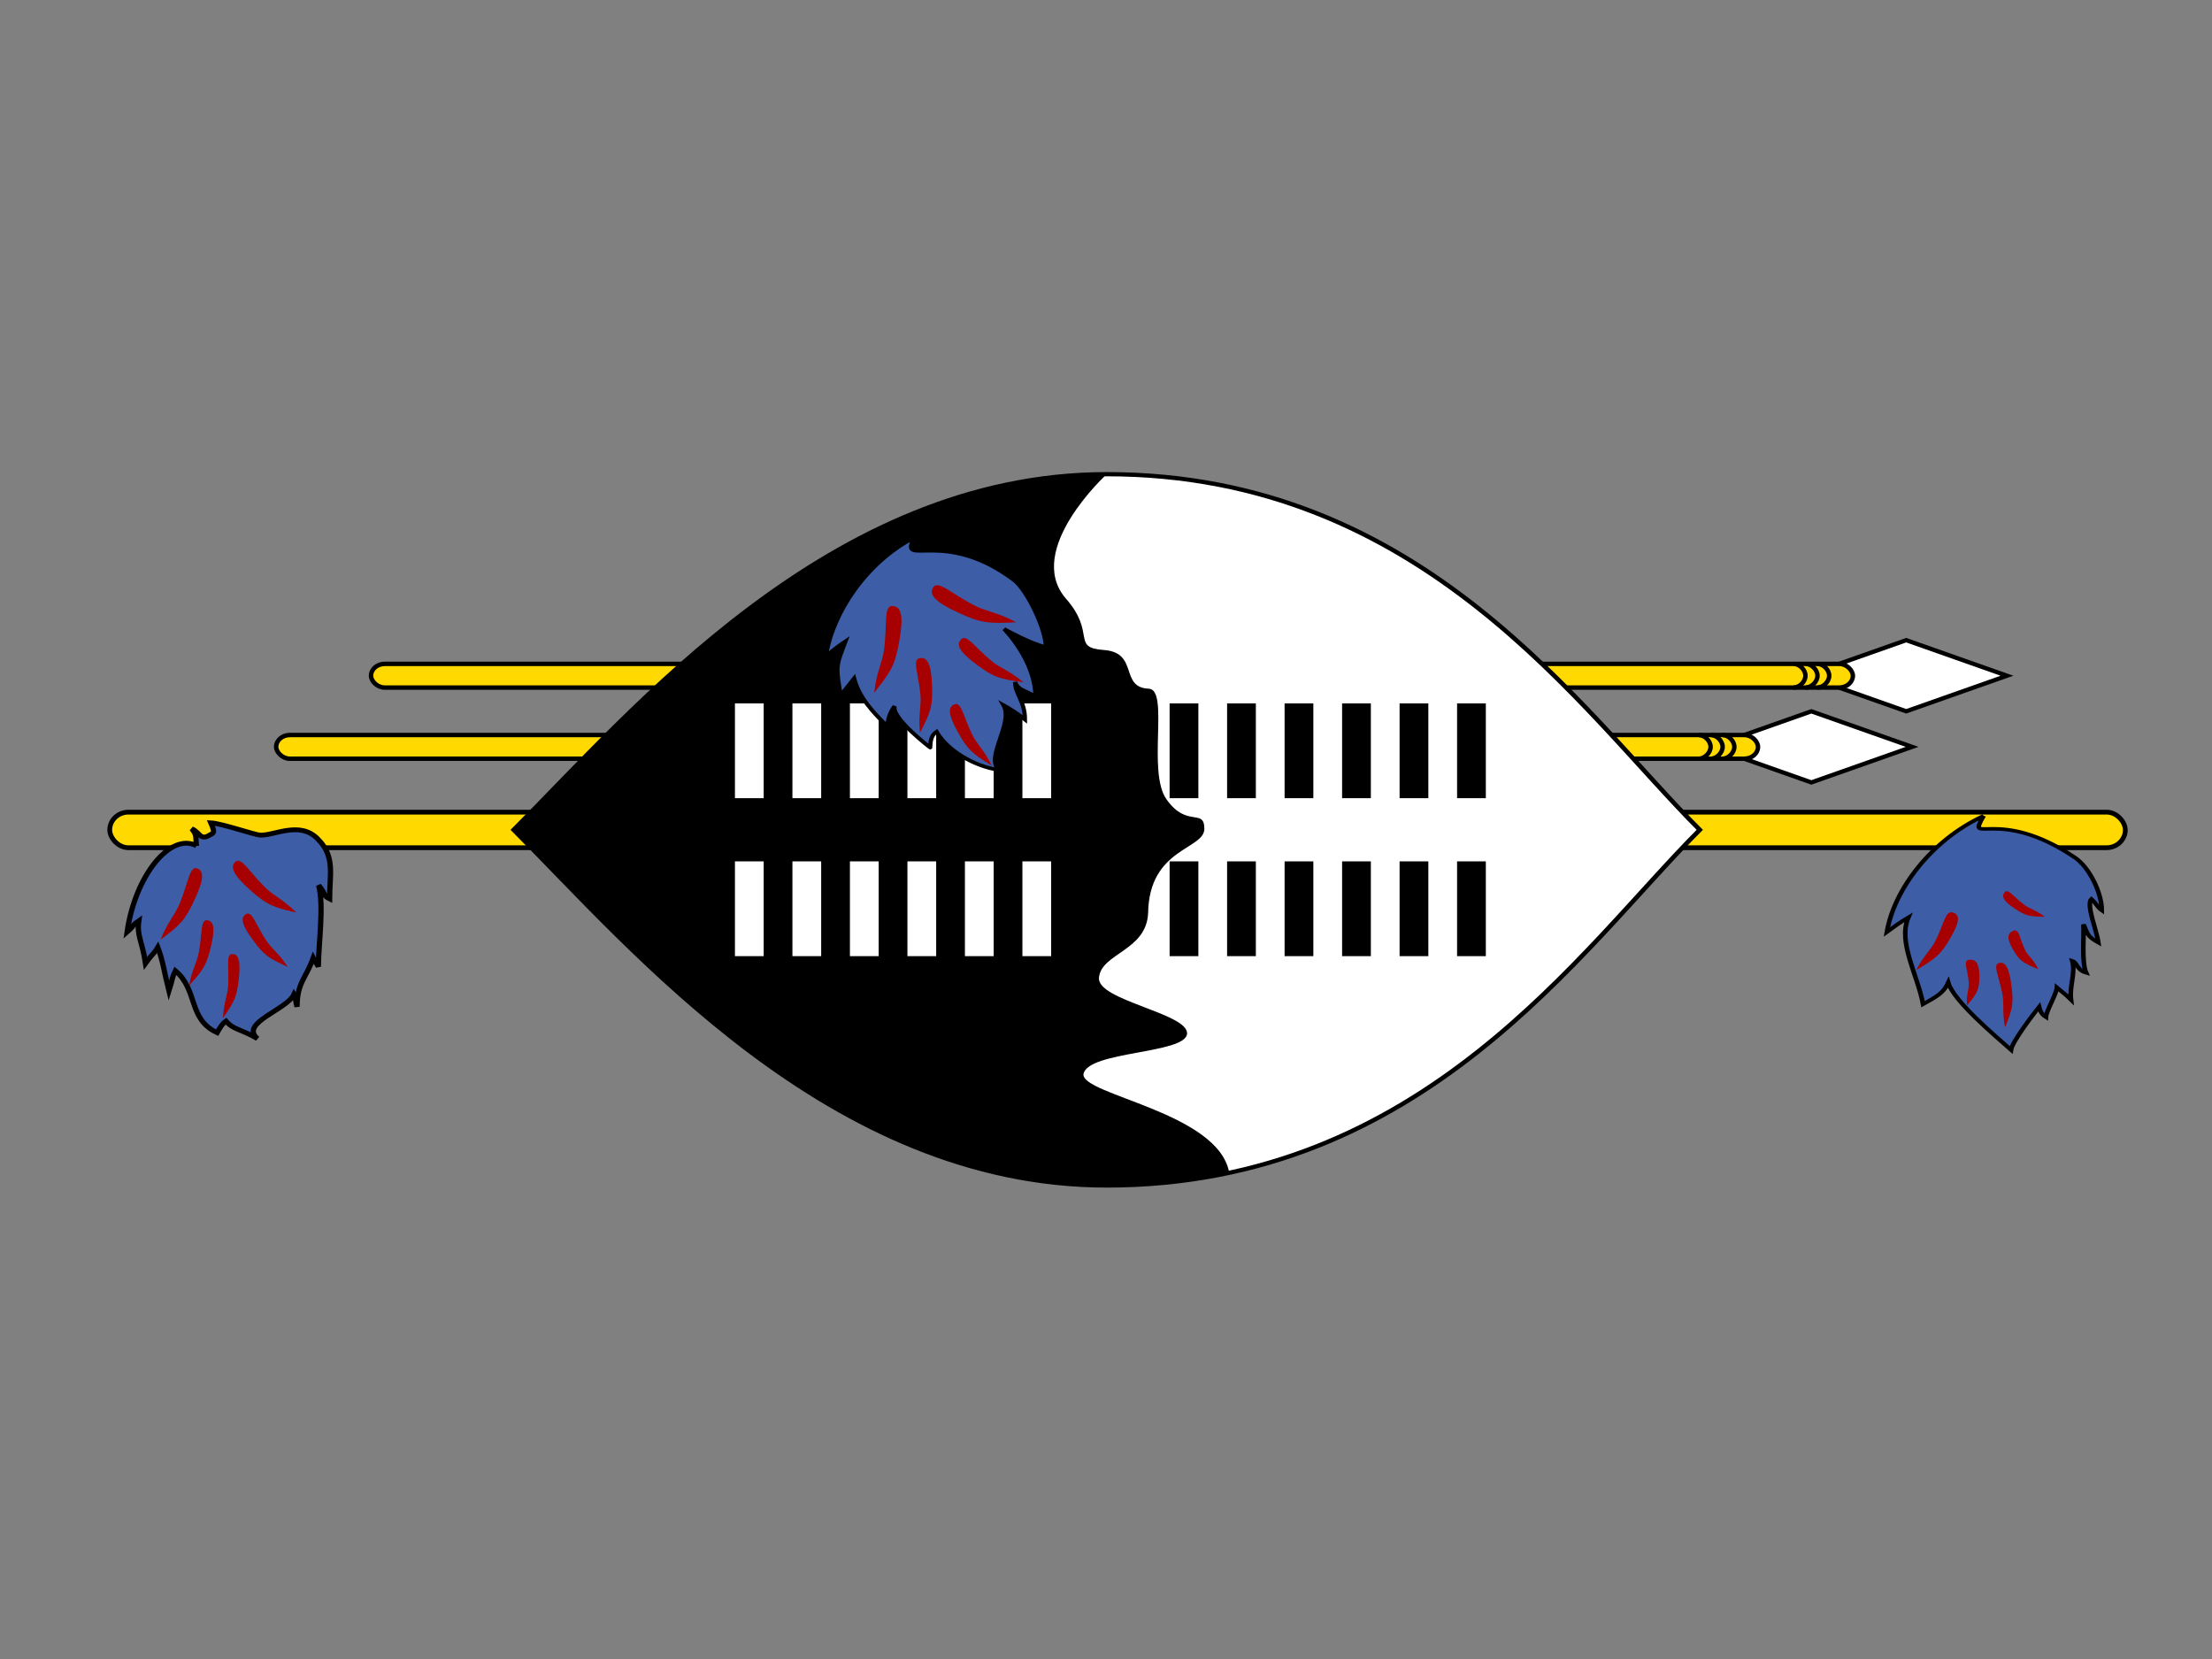<?xml version="1.0" encoding="UTF-8" standalone="no"?>
<!-- Created with Sodipodi ("http://www.sodipodi.com/") -->

<svg
   xmlns:dc="http://purl.org/dc/elements/1.1/"
   xmlns:cc="http://creativecommons.org/ns#"
   xmlns:rdf="http://www.w3.org/1999/02/22-rdf-syntax-ns#"
   xmlns:svg="http://www.w3.org/2000/svg"
   xmlns="http://www.w3.org/2000/svg"
   xmlns:sodipodi="http://sodipodi.sourceforge.net/DTD/sodipodi-0.dtd"
   xmlns:inkscape="http://www.inkscape.org/namespaces/inkscape"
   id="svg548"
   height="480"
   width="640"
   version="1.1"
   inkscape:version="0.91 r13725"
   sodipodi:docname="sz.svg">
  <rect width="100%" height="100%" fill="#808080" stroke="none"/>
  <sodipodi:namedview
     pagecolor="#ffffff"
     bordercolor="#666666"
     borderopacity="1"
     objecttolerance="10"
     gridtolerance="10"
     guidetolerance="10"
     inkscape:pageopacity="0"
     inkscape:pageshadow="2"
     inkscape:window-width="640"
     inkscape:window-height="480"
     id="namedview74"
     showgrid="false"
     inkscape:zoom="0.49166667"
     inkscape:cx="320"
     inkscape:cy="321.35593"
     inkscape:window-x="0"
     inkscape:window-y="0"
     inkscape:window-maximized="0"
     inkscape:current-layer="flag" />
  <defs
     id="defs550">
    <clipPath
       id="clipPath4924"
       clipPathUnits="userSpaceOnUse">
      <rect
         id="rect4926"
         fill-opacity="0.67"
         height="512"
         width="682.67"
         y="-0"
         x="-85.333" />
    </clipPath>
  </defs>
  <g
     id="flag"
     clip-path="url(#clipPath4924)"
     transform="matrix(.938 0 0 .938 80 0)">
    <rect
       id="rect969"
       fill-rule="evenodd"
       rx="5.767"
       ry="5.851"
       height="10.971"
       width="621.71"
       stroke="#000"
       y="250.51"
       x="-51.439"
       stroke-width="1.474"
       fill="#ffd900" />
    <g
       id="g978"
       stroke="#000"
       transform="matrix(1.032 0 0 1.032 -757.03 -25.6)">
      <path
         id="path971"
         d="m-106.3 265.75-88.583 35.433 88.583 35.433 88.582-35.433-88.582-35.433z"
         fill-rule="evenodd"
         transform="matrix(0.34 0 0 0.3 1256.8 136.42)"
         stroke-width="4.175"
         fill="#fff" />
      <rect
         id="rect968"
         fill-rule="evenodd"
         rx="4.108"
         ry="3.78"
         height="7.087"
         width="442.91"
         y="223.23"
         x="761.81"
         stroke-width="1.333"
         fill="#ffd900" />
      <path
         id="path975"
         d="m1224.4 279.92c-3.54 0-7.09-3.544-7.09-7.087s3.55-7.087 7.09-7.087"
         transform="matrix(-.5 0 0 0.5 1806.3 90.354)"
         stroke-width="2.667"
         fill="none" />
      <path
         id="path976"
         d="m1224.4 279.92c-3.54 0-7.09-3.544-7.09-7.087s3.55-7.087 7.09-7.087"
         transform="matrix(-.5 0 0 0.5 1802.8 90.354)"
         stroke-width="2.667"
         fill="none" />
      <path
         id="path977"
         d="m1224.4 279.92c-3.54 0-7.09-3.544-7.09-7.087s3.55-7.087 7.09-7.087"
         transform="matrix(-.5 0 0 0.5 1799.2 90.355)"
         stroke-width="2.667"
         fill="none" />
    </g>
    <g
       id="g984"
       stroke="#000"
       transform="matrix(1.032 0 0 1.032 -786.29 -3.657)">
      <path
         id="path985"
         d="m-106.3 265.75-88.583 35.433 88.583 35.433 88.582-35.433-88.582-35.433z"
         fill-rule="evenodd"
         transform="matrix(0.34 0 0 0.3 1256.8 136.42)"
         stroke-width="4.175"
         fill="#fff" />
      <rect
         id="rect986"
         fill-rule="evenodd"
         rx="4.108"
         ry="3.78"
         height="7.087"
         width="442.91"
         y="223.23"
         x="761.81"
         stroke-width="1.333"
         fill="#ffd900" />
      <path
         id="path987"
         d="m1224.4 279.92c-3.54 0-7.09-3.544-7.09-7.087s3.55-7.087 7.09-7.087"
         transform="matrix(-.5 0 0 0.5 1806.3 90.354)"
         stroke-width="2.667"
         fill="none" />
      <path
         id="path988"
         d="m1224.4 279.92c-3.54 0-7.09-3.544-7.09-7.087s3.55-7.087 7.09-7.087"
         transform="matrix(-.5 0 0 0.5 1802.8 90.354)"
         stroke-width="2.667"
         fill="none" />
      <path
         id="path989"
         d="m1224.4 279.92c-3.54 0-7.09-3.544-7.09-7.087s3.55-7.087 7.09-7.087"
         transform="matrix(-.5 0 0 0.5 1799.2 90.355)"
         stroke-width="2.667"
         fill="none" />
    </g>
    <g
       id="g943"
       fill-rule="evenodd"
       transform="matrix(.483 0 0 .485 228.79 259.6)">
      <path
         id="path925"
         d="m338.07-0.416c-5.571 12.442 4.275-4.138 28.299 16.691 4.452 3.87 8.342 14.09 8.342 21.177-1.13-0.975-1.969-3.144-3.214-4.552-1.743 2.253 1.664 12.577 2.162 17.457-3.756-2.711-3.394-3.994-4.642-7.324 0.249 4.026-0.645 15.116 0.849 19.386-2.96-1.09-2.764-4.163-4.31-4.78 1.052 4.834-0.916 10.094-0.394 15.528-1.73-2.208-3.573-3.938-4.376-4.829-0.135 2.588-3.327 9.388-3.4 11.835-1.468-1.144-1.866-2.926-2.111-4.127-1.824 2.955-8.308 13.872-8.724 17.202-4.996-5.689-17.793-19.545-19.459-26.899-1.473 4.175-3.604 5.583-7.817 8.632-1.665-11.656-7.891-24.756-4.561-34.747-2.359 1.804-4.302 3.608-6.66 5.828 2.234-16.88 13.628-36.674 30.016-46.477z"
         transform="matrix(2.059 0 0 1.589 -79.541 -15.739)"
         stroke="#000"
         stroke-width="1.067pt"
         fill="#3d5da7" />
      <path
         id="path938"
         d="m273.5 33.156c-19.565 0.663-27.155-1.665-39.755-1.249-22.163 0.709-38.09 4.409-38.09-0.416 0-4.826 8.006-7.077 30.181-7.077 22.174 0 27.682 1.419 47.664 8.742z"
         transform="matrix(-.277 .476 -.981 -.259 681.83 -39.928)"
         stroke-width="1pt"
         fill="#a70000" />
      <path
         id="path939"
         d="m273.5 33.156c-19.565 0.663-27.155-1.665-39.755-1.249-22.163 0.709-38.09 4.409-38.09-0.416 0-4.826 8.006-7.077 30.181-7.077 22.174 0 27.682 1.419 47.664 8.742z"
         transform="matrix(.001 .372 -.905 .083 635.67 -.247)"
         stroke-width="1pt"
         fill="#a70000" />
      <path
         id="path940"
         d="m273.5 33.156c-19.565 0.663-27.155-1.665-39.755-1.249-22.163 0.709-38.09 4.409-38.09-0.416 0-4.826 8.006-7.077 30.181-7.077 22.174 0 27.682 1.419 47.664 8.742z"
         transform="matrix(.069 .522 -.839 .216 639.17 -31.725)"
         stroke-width="1pt"
         fill="#a70000" />
      <path
         id="path941"
         d="m273.5 33.156c-19.565 0.663-27.155-1.665-39.755-1.249-22.163 0.709-38.09 4.409-38.09-0.416 0-4.826 8.006-7.077 30.181-7.077 22.174 0 27.682 1.419 47.664 8.742z"
         transform="matrix(.32 .212 .452 -.56 553.09 8.395)"
         stroke-width="1pt"
         fill="#a70000" />
      <path
         id="path942"
         d="m273.5 33.156c-19.565 0.663-27.155-1.665-39.755-1.249-22.163 0.709-38.09 4.409-38.09-0.416 0-4.826 8.006-7.077 30.181-7.077 22.174 0 27.682 1.419 47.664 8.742z"
         transform="matrix(.188 .321 .808 -.338 573.21 4.559)"
         stroke-width="1pt"
         fill="#a70000" />
    </g>
    <g
       id="g950"
       fill-rule="evenodd"
       transform="matrix(.473 0 0 .484 -242.14 255.81)">
      <path
         id="path926"
         d="m329.6 20.703c-0.272-2.662 0.253-2.981-1.258-4.989 2.2 0.997 2.284 3.649 4.959 1.767 0.983-0.551 1.411-0.569 0.217-3.526 2.79 0.14 11.927 3.535 13.39 3.614 3.842 0.191 10.855-4.373 15.723 1.239 4.672 5.117 3.112 10.429 3.112 17.516-1.877-0.975-0.973-1.455-2.965-3.989 1.494 6.195-0.08 17.364-0.08 23.934-0.767-1.584-0.654-0.896-1.404-2.537-1.992 5.997-4.38 7.231-4.38 14.318-0.719-2.779-0.025-2.192-0.825-3.654-1.936 4.552-14.925 8.444-9.92 13.033-4.518-2.87-6.499-2.569-8.548-5.15-0.882 0.617-1.584 1.785-2.404 3.387-7.943-3.96-5.103-12.501-11.326-18.206-1.077 2.392-0.586 2.045-1.75 5.938-1.26-5.408-1.604-8.844-3.021-12.819-1.223 2.204-1.113 1.359-3.333 4.689-0.918-6.587-2.413-8.142-1.822-12.501-2.359 1.804-0.815 1.073-3.173 3.293 2.234-16.88 11.884-29.352 18.808-25.358z"
         transform="matrix(2.403 0 0 2.167 -332.33 -34.376)"
         stroke="#000"
         stroke-width="1.067pt"
         fill="#3d5da7" />
      <path
         id="path928"
         d="m273.5 33.156c-19.565 0.663-27.155-1.665-39.755-1.249-22.163 0.709-38.09 4.409-38.09-0.416 0-4.826 8.006-7.077 30.181-7.077 22.174 0 27.682 1.419 47.664 8.742z"
         transform="matrix(-.284 .591 -.977 -.337 546.38 -80.159)"
         stroke-width="1pt"
         fill="#a70000" />
      <path
         id="path929"
         d="m273.5 33.156c-19.565 0.663-27.155-1.665-39.755-1.249-22.163 0.709-38.09 4.409-38.09-0.416 0-4.826 8.006-7.077 30.181-7.077 22.174 0 27.682 1.419 47.664 8.742z"
         transform="matrix(-.131 .536 -.908 -.097 520.88 -43.839)"
         stroke-width="1pt"
         fill="#a70000" />
      <path
         id="path930"
         d="m273.5 33.156c-19.565 0.663-27.155-1.665-39.755-1.249-22.163 0.709-38.09 4.409-38.09-0.416 0-4.826 8.006-7.077 30.181-7.077 22.174 0 27.682 1.419 47.664 8.742z"
         transform="matrix(-.058 .524 -.866 .01 521.59 -23.375)"
         stroke-width="1pt"
         fill="#a70000" />
      <path
         id="path931"
         d="m273.5 33.156c-19.565 0.663-27.155-1.665-39.755-1.249-22.163 0.709-38.09 4.409-38.09-0.416 0-4.826 8.006-7.077 30.181-7.077 22.174 0 27.682 1.419 47.664 8.742z"
         transform="matrix(.493 .431 .767 -.693 364.56 -41.836)"
         stroke-width="1pt"
         fill="#a70000" />
      <path
         id="path932"
         d="m273.5 33.156c-19.565 0.663-27.155-1.665-39.755-1.249-22.163 0.709-38.09 4.409-38.09-0.416 0-4.826 8.006-7.077 30.181-7.077 22.174 0 27.682 1.419 47.664 8.742z"
         transform="matrix(.331 .442 0.797 -.446 402.27 -18.441)"
         stroke-width="1pt"
         fill="#a70000" />
    </g>
    <g
       id="g1018"
       fill-rule="evenodd"
       transform="matrix(1.032 0 0 1.032 -128 0)">
      <path
         id="path552"
         d="m637.8 230.32c-53.15 59.05-124.02 177.16-265.75 177.16-124.02 0-212.6-118.11-265.75-177.16 53.15-59.06 141.73-177.17 265.75-177.17 141.73 0 212.6 118.11 265.75 177.17z"
         transform="matrix(.667 0 0 .6 124.02 109.84)"
         stroke="#000"
         stroke-width="2.108"
         fill="#fff" />
      <path
         id="path555"
         d="m353.5 114.78c14.14 17.671 2.333 24.795 17.3 25.955 15.784 1.288 6.837 18.672 20.114 19.276 9.282 0.45-0.927 41.652 8.009 55.247 9.102 14.174 16.725 4.153 16.885 14.393 0.158 10.59-24.773 9.522-25.21 42.146-0.731 18.8-21.039 20.004-22.008 32.101-1.205 11.378 40.008 17.766 39.459 27.952-0.565 10.155-44.501 8.565-46.414 20.146-0.981 10.402 60.359 18.928 65.291 49.013-9.153 3.326-35.194 6.457-54.877 6.474-124.01 0.11-212.6-118.11-265.75-177.16 53.15-59.06 141.73-177.17 265.75-177.17 0 0-36.813 37.374-18.549 61.627z"
         transform="matrix(.667 0 0 .6 124.02 109.84)"
         stroke-width="1pt" />
      <g
         id="g569"
         transform="matrix(.485 0 0 .533 183.72 210.24)"
         stroke-width="1pt"
         fill="#fff">
        <rect
           id="rect557"
           height="53.15"
           width="17.717"
           y="0"
           x="159.45" />
        <rect
           id="rect558"
           height="53.15"
           width="17.717"
           y="88.583"
           x="159.45" />
        <rect
           id="rect559"
           height="53.15"
           width="17.717"
           y="0"
           x="194.88" />
        <rect
           id="rect560"
           height="53.15"
           width="17.717"
           y="88.583"
           x="194.88" />
        <rect
           id="rect561"
           height="53.15"
           width="17.717"
           y="-0"
           x="230.31" />
        <rect
           id="rect562"
           height="53.15"
           width="17.717"
           y="88.583"
           x="230.31" />
        <rect
           id="rect563"
           height="53.15"
           width="17.717"
           y="0"
           x="265.75" />
        <rect
           id="rect564"
           height="53.15"
           width="17.717"
           y="88.583"
           x="265.75" />
        <rect
           id="rect565"
           height="53.15"
           width="17.717"
           y="-0"
           x="301.18" />
        <rect
           id="rect566"
           height="53.15"
           width="17.717"
           y="88.583"
           x="301.18" />
        <rect
           id="rect567"
           height="53.15"
           width="17.717"
           y="0"
           x="336.61" />
        <rect
           id="rect568"
           height="53.15"
           width="17.717"
           y="88.583"
           x="336.61" />
      </g>
      <g
         id="g586"
         transform="matrix(.485 0 0 .533 313.64 210.24)"
         stroke-width="1pt">
        <rect
           id="rect587"
           height="53.15"
           width="17.717"
           y="0"
           x="159.45" />
        <rect
           id="rect588"
           height="53.15"
           width="17.717"
           y="88.583"
           x="159.45" />
        <rect
           id="rect589"
           height="53.15"
           width="17.717"
           y="0"
           x="194.88" />
        <rect
           id="rect590"
           height="53.15"
           width="17.717"
           y="88.583"
           x="194.88" />
        <rect
           id="rect591"
           height="53.15"
           width="17.717"
           y="-0"
           x="230.31" />
        <rect
           id="rect592"
           height="53.15"
           width="17.717"
           y="88.583"
           x="230.31" />
        <rect
           id="rect593"
           height="53.15"
           width="17.717"
           y="0"
           x="265.75" />
        <rect
           id="rect594"
           height="53.15"
           width="17.717"
           y="88.583"
           x="265.75" />
        <rect
           id="rect595"
           height="53.15"
           width="17.717"
           y="-0"
           x="301.18" />
        <rect
           id="rect596"
           height="53.15"
           width="17.717"
           y="88.583"
           x="301.18" />
        <rect
           id="rect597"
           height="53.15"
           width="17.717"
           y="0"
           x="336.61" />
        <rect
           id="rect598"
           height="53.15"
           width="17.717"
           y="88.583"
           x="336.61" />
      </g>
    </g>
    <g
       id="g957"
       fill-rule="evenodd"
       transform="matrix(.544 0 0 .533 19.257 165.99)">
      <path
         id="path924"
         d="m338.07-0.416c-5.571 12.442 9.754-4.138 33.778 16.691 4.452 3.87 10.833 19.159 10.833 26.245-5.115-1.256-14.173-7.087-14.173-7.087s10.63 12.295 10.63 26.468c-3.756-2.711-5.635-2.304-6.883-5.635 0 4.589 3.34 7.513 3.34 14.599-2.711-2.498-5.006-4.163-7.3-5.625 3.543 7.087-6.457 20.834-1.452 25.423-8.752-1.462-17.707-7.919-21.25-15.006-1.878 1.462-2.082 3.756-2.155 6.203 0.276 0.264-13.322-11.656-12.073-16.235-1.824 2.955-2.081 4.579-2.497 7.909-4.996-5.689-9.574-11.378-11.24-18.733-2.22 3.33-2.359 3.33-4.579 6.66-1.665-11.656-1.665-11.24 1.665-21.23-2.359 1.804-4.302 3.608-6.66 5.828 2.234-16.88 13.628-36.674 30.016-46.477z"
         transform="matrix(1.671 0 0 1.478 -238.63 .199)"
         stroke="#000"
         stroke-width="1.067pt"
         fill="#3d5da7" />
      <path
         id="path933"
         d="m273.5 33.156c-19.565 0.663-27.155-1.665-39.755-1.249-22.163 0.709-38.09 4.409-38.09-0.416 0-4.826 8.006-7.077 30.181-7.077 22.174 0 27.682 1.419 47.664 8.742z"
         transform="matrix(-.111 .646 -1.032 -.055 368.06 -85.394)"
         stroke-width="1pt"
         fill="#a70000" />
      <path
         id="path934"
         d="m273.5 33.156c-19.565 0.663-27.155-1.665-39.755-1.249-22.163 0.709-38.09 4.409-38.09-0.416 0-4.826 8.006-7.077 30.181-7.077 22.174 0 27.682 1.419 47.664 8.742z"
         transform="matrix(.021 .552 -.9 .156 353.52 -43.459)"
         stroke-width="1pt"
         fill="#a70000" />
      <path
         id="path935"
         d="m273.5 33.156c-19.565 0.663-27.155-1.665-39.755-1.249-22.163 0.709-38.09 4.409-38.09-0.416 0-4.826 8.006-7.077 30.181-7.077 22.174 0 27.682 1.419 47.664 8.742z"
         transform="matrix(.253 .462 .804 -.321 274.24 15.866)"
         stroke-width="1pt"
         fill="#a70000" />
      <path
         id="path936"
         d="m273.5 33.156c-19.565 0.663-27.155-1.665-39.755-1.249-22.163 0.709-38.09 4.409-38.09-0.416 0-4.826 8.006-7.077 30.181-7.077 22.174 0 27.682 1.419 47.664 8.742z"
         transform="matrix(.593 .279 .546 -.877 203.78 1.463)"
         stroke-width="1pt"
         fill="#a70000" />
      <path
         id="path937"
         d="m273.5 33.156c-19.565 0.663-27.155-1.665-39.755-1.249-22.163 0.709-38.09 4.409-38.09-0.416 0-4.826 8.006-7.077 30.181-7.077 22.174 0 27.682 1.419 47.664 8.742z"
         transform="matrix(.44 .334 .644 -.648 246.48 13.583)"
         stroke-width="1pt"
         fill="#a70000" />
    </g>
  </g>
</svg>

